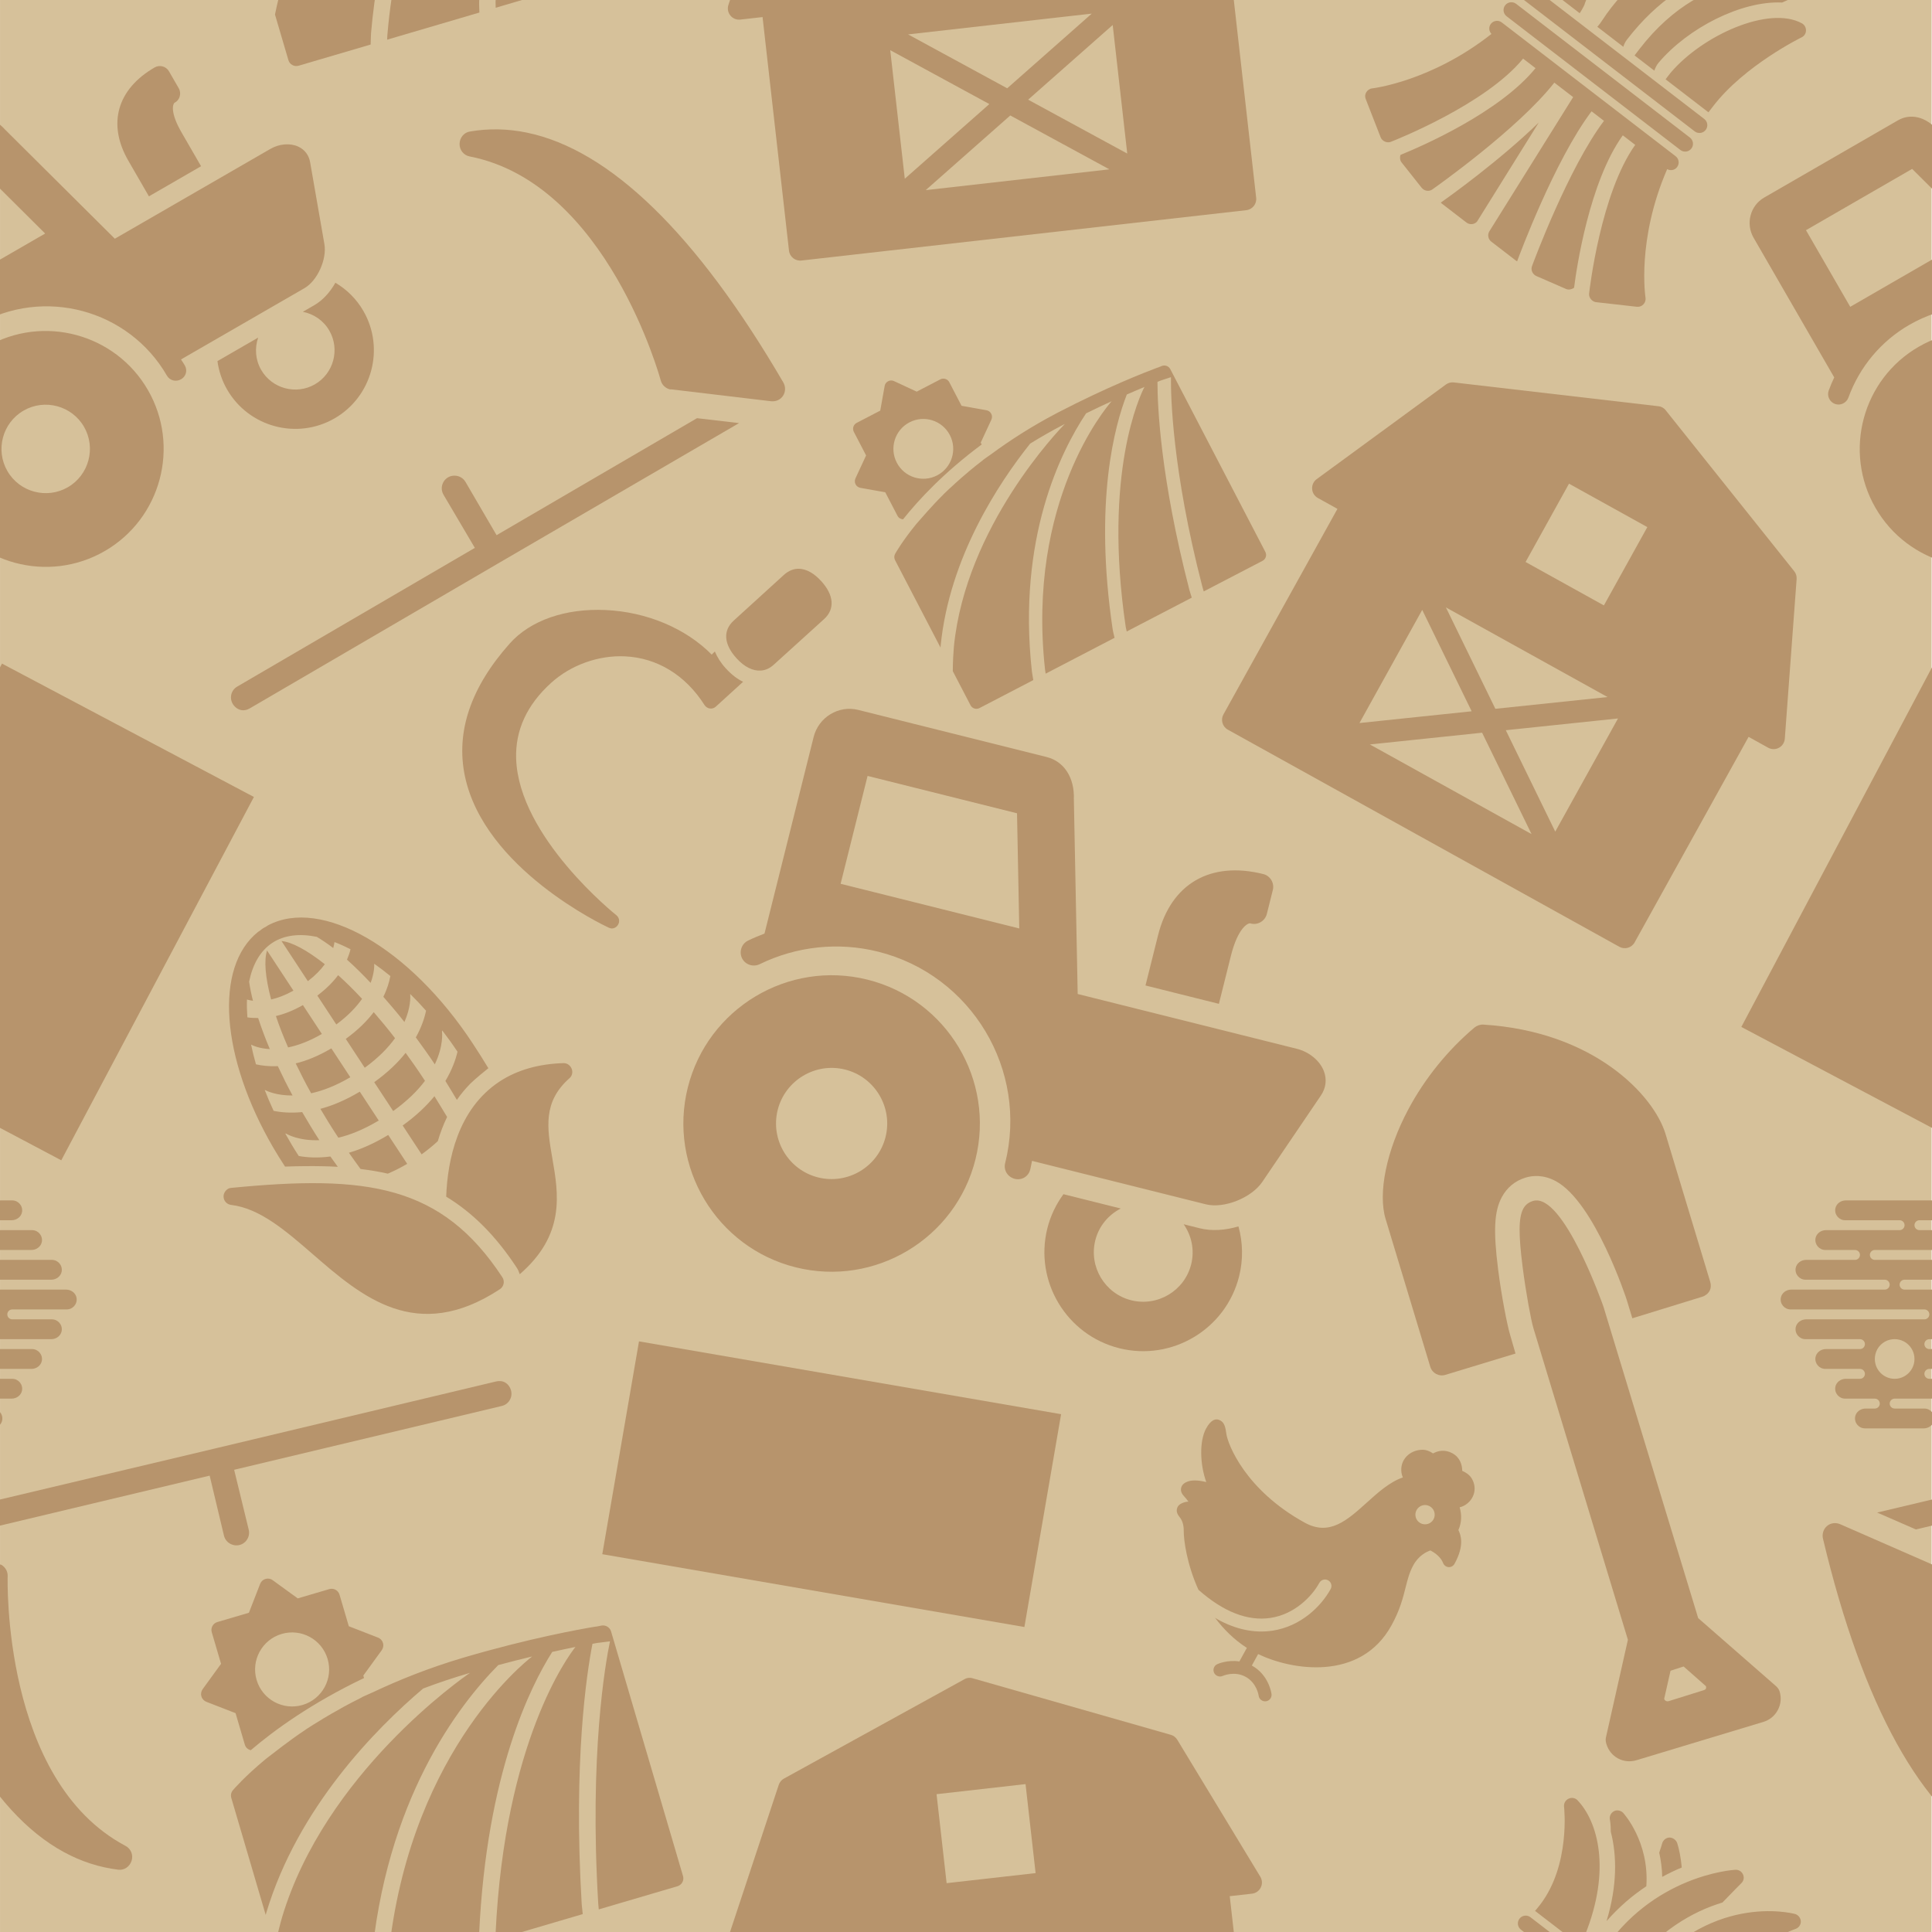 <?xml version="1.0" encoding="UTF-8" standalone="no"?>
<!DOCTYPE svg PUBLIC "-//W3C//DTD SVG 1.1//EN" "http://www.w3.org/Graphics/SVG/1.1/DTD/svg11.dtd">
<svg width="100%" height="100%" viewBox="0 0 2000 2000" version="1.1" xmlns="http://www.w3.org/2000/svg" xmlns:xlink="http://www.w3.org/1999/xlink" xml:space="preserve" xmlns:serif="http://www.serif.com/" style="fill-rule:evenodd;clip-rule:evenodd;stroke-linejoin:round;stroke-miterlimit:2;">
    <g transform="matrix(1,0,0,1,-4426.4,0)">
        <g id="_-" serif:id=" " transform="matrix(1,0,0,1,4426.4,0)">
            <rect x="0" y="0" width="2000" height="2000" style="fill:none;"/>
            <clipPath id="_clip1">
                <rect x="0" y="0" width="2000" height="2000"/>
            </clipPath>
            <g clip-path="url(#_clip1)">
                <g transform="matrix(0.954,0,0,0.923,91.603,154.982)">
                    <rect x="-96" y="-168" width="2096" height="2168" style="fill:rgb(214,193,154);"/>
                </g>
                <g transform="matrix(8.814,-5.089,5.089,8.814,-251.842,190.863)">
                    <path d="M5.969,5C4.332,5 3,6.355 3,8L3,24.406C2.605,24.68 2.215,24.969 1.844,25.281C1.398,25.656 1.344,26.336 1.719,26.781C2.094,27.227 2.773,27.277 3.219,26.906C5.758,24.77 8.965,23.594 12.281,23.594C20.066,23.594 26.406,29.934 26.406,37.719C26.406,38.301 26.887,38.75 27.469,38.75C28.051,38.75 28.5,38.301 28.5,37.719C28.5,37.48 28.48,37.238 28.469,37L42.969,37C44.484,37 46.43,35.605 46.969,34.125L49.875,26.188C50.125,25.5 50.035,24.805 49.625,24.219C49.109,23.484 48.105,23 47.063,23L28.781,23L24.656,7.781C24.293,6.066 23.141,5 21.688,5L5.969,5ZM41,9.938C36.586,9.938 33.938,12.504 33.938,16.813L33.938,21L40.063,21L40.063,17C40.063,14.656 40.746,14.09 40.938,14.063C41.227,14.082 41.504,13.98 41.719,13.781C41.934,13.582 42.063,13.293 42.063,13L42.063,11C42.063,10.418 41.582,9.938 41,9.938ZM8,10L20.469,10L22.906,19L8,19L8,10ZM12,26C5.383,26 0,31.383 0,38C0,44.617 5.383,50 12,50C18.617,50 24,44.617 24,38C24,31.383 18.617,26 12,26ZM12,33.5C14.48,33.5 16.5,35.52 16.5,38C16.5,40.48 14.48,42.5 12,42.5C9.52,42.5 7.5,40.48 7.5,38C7.5,35.52 9.52,33.5 12,33.5ZM45.969,38.094C45.023,38.656 43.961,39 42.969,39L41.625,39C42.465,39.734 43,40.801 43,42C43,44.203 41.203,46 39,46C36.797,46 35,44.203 35,42C35,40.801 35.535,39.734 36.375,39L31.594,39C31.211,39.938 31,40.949 31,42C31,46.41 34.59,50 39,50C43.41,50 47,46.41 47,42C47,40.609 46.637,39.277 45.969,38.094Z" style="fill:rgb(183,148,108);fill-rule:nonzero;"/>
                </g>
                <g transform="matrix(12.407,3.102,-3.102,12.407,829.881,654.346)">
                    <path d="M5.969,5C4.332,5 3,6.355 3,8L3,24.406C2.605,24.68 2.215,24.969 1.844,25.281C1.398,25.656 1.344,26.336 1.719,26.781C2.094,27.227 2.773,27.277 3.219,26.906C5.758,24.77 8.965,23.594 12.281,23.594C20.066,23.594 26.406,29.934 26.406,37.719C26.406,38.301 26.887,38.75 27.469,38.75C28.051,38.75 28.5,38.301 28.5,37.719C28.5,37.48 28.48,37.238 28.469,37L42.969,37C44.484,37 46.43,35.605 46.969,34.125L49.875,26.188C50.125,25.5 50.035,24.805 49.625,24.219C49.109,23.484 48.105,23 47.063,23L28.781,23L24.656,7.781C24.293,6.066 23.141,5 21.688,5L5.969,5ZM41,9.938C36.586,9.938 33.938,12.504 33.938,16.813L33.938,21L40.063,21L40.063,17C40.063,14.656 40.746,14.09 40.938,14.063C41.227,14.082 41.504,13.98 41.719,13.781C41.934,13.582 42.063,13.293 42.063,13L42.063,11C42.063,10.418 41.582,9.938 41,9.938ZM8,10L20.469,10L22.906,19L8,19L8,10ZM12,26C5.383,26 0,31.383 0,38C0,44.617 5.383,50 12,50C18.617,50 24,44.617 24,38C24,31.383 18.617,26 12,26ZM12,33.5C14.48,33.5 16.5,35.52 16.5,38C16.5,40.48 14.48,42.5 12,42.5C9.52,42.5 7.5,40.48 7.5,38C7.5,35.52 9.52,33.5 12,33.5ZM45.969,38.094C45.023,38.656 43.961,39 42.969,39L41.625,39C42.465,39.734 43,40.801 43,42C43,44.203 41.203,46 39,46C36.797,46 35,44.203 35,42C35,40.801 35.535,39.734 36.375,39L31.594,39C31.211,39.938 31,40.949 31,42C31,46.41 34.59,50 39,50C43.41,50 47,46.41 47,42C47,40.609 46.637,39.277 45.969,38.094Z" style="fill:rgb(183,148,108);fill-rule:nonzero;"/>
                </g>
                <g transform="matrix(8.814,-5.089,5.089,8.814,1748.15,190.863)">
                    <path d="M5.969,5C4.332,5 3,6.355 3,8L3,24.406C2.605,24.68 2.215,24.969 1.844,25.281C1.398,25.656 1.344,26.336 1.719,26.781C2.094,27.227 2.773,27.277 3.219,26.906C5.758,24.77 8.965,23.594 12.281,23.594C20.066,23.594 26.406,29.934 26.406,37.719C26.406,38.301 26.887,38.75 27.469,38.75C28.051,38.75 28.5,38.301 28.5,37.719C28.5,37.48 28.48,37.238 28.469,37L42.969,37C44.484,37 46.43,35.605 46.969,34.125L49.875,26.188C50.125,25.5 50.035,24.805 49.625,24.219C49.109,23.484 48.105,23 47.063,23L28.781,23L24.656,7.781C24.293,6.066 23.141,5 21.688,5L5.969,5ZM41,9.938C36.586,9.938 33.938,12.504 33.938,16.813L33.938,21L40.063,21L40.063,17C40.063,14.656 40.746,14.09 40.938,14.063C41.227,14.082 41.504,13.98 41.719,13.781C41.934,13.582 42.063,13.293 42.063,13L42.063,11C42.063,10.418 41.582,9.938 41,9.938ZM8,10L20.469,10L22.906,19L8,19L8,10ZM12,26C5.383,26 0,31.383 0,38C0,44.617 5.383,50 12,50C18.617,50 24,44.617 24,38C24,31.383 18.617,26 12,26ZM12,33.5C14.48,33.5 16.5,35.52 16.5,38C16.5,40.48 14.48,42.5 12,42.5C9.52,42.5 7.5,40.48 7.5,38C7.5,35.52 9.52,33.5 12,33.5ZM45.969,38.094C45.023,38.656 43.961,39 42.969,39L41.625,39C42.465,39.734 43,40.801 43,42C43,44.203 41.203,46 39,46C36.797,46 35,44.203 35,42C35,40.801 35.535,39.734 36.375,39L31.594,39C31.211,39.938 31,40.949 31,42C31,46.41 34.59,50 39,50C43.41,50 47,46.41 47,42C47,40.609 46.637,39.277 45.969,38.094Z" style="fill:rgb(183,148,108);fill-rule:nonzero;"/>
                </g>
                <g transform="matrix(8.17,-2.403,2.403,8.17,180.808,-338.068)">
                    <path d="M11.5,0.031C11.199,0.031 10.91,0.16 10.719,0.406L8.406,3.406L4.406,3.406C3.855,3.406 3.406,3.855 3.406,4.406L3.406,8.406L0.406,10.719C0.16,10.91 0,11.188 0,11.5L0,11.563C0,11.875 0.16,12.152 0.406,12.344L3.406,14.656L3.406,18.656C3.406,19.023 3.613,19.324 3.906,19.5C7.328,17.973 12.602,16.09 19.594,14.969L19.594,14.656L22.594,12.344C22.84,12.152 23,11.875 23,11.563L23,11.5C23,11.188 22.84,10.906 22.594,10.719L19.594,8.406L19.594,4.406C19.594,3.855 19.145,3.406 18.594,3.406L14.594,3.406L12.281,0.406C12.09,0.16 11.801,0.031 11.5,0.031ZM11.5,7C13.984,7 16,9.016 16,11.5C16,13.984 13.984,16 11.5,16C9.016,16 7,13.984 7,11.5C7,9.016 9.016,7 11.5,7ZM31.813,16C27.473,16.012 23.574,16.391 20.094,16.938C19.637,17.008 19.16,17.047 18.719,17.125C18.688,17.129 18.656,17.152 18.625,17.156C17.695,17.324 16.797,17.496 15.938,17.688C15.906,17.695 15.875,17.711 15.844,17.719C14.988,17.91 14.16,18.105 13.375,18.313C13.344,18.32 13.313,18.336 13.281,18.344C12.5,18.551 11.742,18.75 11.031,18.969C11.012,18.977 10.988,18.992 10.969,19C9.781,19.363 8.711,19.754 7.719,20.125C7.238,20.305 6.777,20.48 6.344,20.656C6.02,20.789 5.676,20.902 5.375,21.031C2.293,22.355 0.613,23.445 0.438,23.563C0.16,23.746 0,24.07 0,24.406L0,39.219C0.086,39.078 0.141,38.992 0.156,38.969C7.43,27.816 19.195,21.293 26.125,18.219C27.988,18.074 29.945,18 32,18L32.125,18C30.965,18.375 11.766,24.816 1.844,40.031C1.449,40.645 0.672,41.938 0,43.219L0,49C0,49.555 0.449,50 1,50L10.125,50C10.359,49.262 10.543,48.746 10.563,48.688C17.848,29.957 29.664,21.391 35.688,18.063C37.238,18.102 38.598,18.145 39.938,18.219C38.645,18.719 21.633,25.727 12.438,49.375C12.438,49.375 12.344,49.609 12.219,50L23.906,50C24.078,49.266 24.234,48.77 24.25,48.719C30.605,30.332 38.715,21.633 42.438,18.375C43.516,18.453 44.48,18.516 45.313,18.594C44.188,19.387 33.816,27.164 26.156,49.313C26.156,49.313 26.074,49.582 25.969,50L37,50C37.117,49.316 37.207,48.867 37.219,48.813C41.129,31.867 45.703,22.09 47.406,18.813C47.574,18.832 47.863,18.859 48,18.875C48,18.875 48.73,18.988 49.531,19.125C48.211,21.598 43.25,31.605 39.188,49.219C39.188,49.223 39.117,49.523 39.031,50L49,50C49.555,50 50,49.555 50,49L50,18C50,17.5 49.617,17.07 49.125,17C49.117,17 48.695,16.965 48.469,16.938C48.418,16.93 48.367,16.914 48.313,16.906C46.453,16.68 40.246,16 32,16L31.813,16Z" style="fill:rgb(183,148,108);fill-rule:nonzero;"/>
                </g>
                <g transform="matrix(8.17,-2.403,2.403,8.17,180.808,1661.89)">
                    <path d="M11.5,0.031C11.199,0.031 10.91,0.16 10.719,0.406L8.406,3.406L4.406,3.406C3.855,3.406 3.406,3.855 3.406,4.406L3.406,8.406L0.406,10.719C0.16,10.91 0,11.188 0,11.5L0,11.563C0,11.875 0.16,12.152 0.406,12.344L3.406,14.656L3.406,18.656C3.406,19.023 3.613,19.324 3.906,19.5C7.328,17.973 12.602,16.09 19.594,14.969L19.594,14.656L22.594,12.344C22.84,12.152 23,11.875 23,11.563L23,11.5C23,11.188 22.84,10.906 22.594,10.719L19.594,8.406L19.594,4.406C19.594,3.855 19.145,3.406 18.594,3.406L14.594,3.406L12.281,0.406C12.09,0.16 11.801,0.031 11.5,0.031ZM11.5,7C13.984,7 16,9.016 16,11.5C16,13.984 13.984,16 11.5,16C9.016,16 7,13.984 7,11.5C7,9.016 9.016,7 11.5,7ZM31.813,16C27.473,16.012 23.574,16.391 20.094,16.938C19.637,17.008 19.16,17.047 18.719,17.125C18.688,17.129 18.656,17.152 18.625,17.156C17.695,17.324 16.797,17.496 15.938,17.688C15.906,17.695 15.875,17.711 15.844,17.719C14.988,17.91 14.16,18.105 13.375,18.313C13.344,18.32 13.313,18.336 13.281,18.344C12.5,18.551 11.742,18.75 11.031,18.969C11.012,18.977 10.988,18.992 10.969,19C9.781,19.363 8.711,19.754 7.719,20.125C7.238,20.305 6.777,20.48 6.344,20.656C6.02,20.789 5.676,20.902 5.375,21.031C2.293,22.355 0.613,23.445 0.438,23.563C0.16,23.746 0,24.07 0,24.406L0,39.219C0.086,39.078 0.141,38.992 0.156,38.969C7.43,27.816 19.195,21.293 26.125,18.219C27.988,18.074 29.945,18 32,18L32.125,18C30.965,18.375 11.766,24.816 1.844,40.031C1.449,40.645 0.672,41.938 0,43.219L0,49C0,49.555 0.449,50 1,50L10.125,50C10.359,49.262 10.543,48.746 10.563,48.688C17.848,29.957 29.664,21.391 35.688,18.063C37.238,18.102 38.598,18.145 39.938,18.219C38.645,18.719 21.633,25.727 12.438,49.375C12.438,49.375 12.344,49.609 12.219,50L23.906,50C24.078,49.266 24.234,48.77 24.25,48.719C30.605,30.332 38.715,21.633 42.438,18.375C43.516,18.453 44.48,18.516 45.313,18.594C44.188,19.387 33.816,27.164 26.156,49.313C26.156,49.313 26.074,49.582 25.969,50L37,50C37.117,49.316 37.207,48.867 37.219,48.813C41.129,31.867 45.703,22.09 47.406,18.813C47.574,18.832 47.863,18.859 48,18.875C48,18.875 48.73,18.988 49.531,19.125C48.211,21.598 43.25,31.605 39.188,49.219C39.188,49.223 39.117,49.523 39.031,50L49,50C49.555,50 50,49.555 50,49L50,18C50,17.5 49.617,17.07 49.125,17C49.117,17 48.695,16.965 48.469,16.938C48.418,16.93 48.367,16.914 48.313,16.906C46.453,16.68 40.246,16 32,16L31.813,16Z" style="fill:rgb(183,148,108);fill-rule:nonzero;"/>
                </g>
                <g transform="matrix(6.104,-3.175,3.175,6.104,849.105,430.968)">
                    <path d="M11.5,0.031C11.199,0.031 10.91,0.16 10.719,0.406L8.406,3.406L4.406,3.406C3.855,3.406 3.406,3.855 3.406,4.406L3.406,8.406L0.406,10.719C0.16,10.91 0,11.188 0,11.5L0,11.563C0,11.875 0.16,12.152 0.406,12.344L3.406,14.656L3.406,18.656C3.406,19.023 3.613,19.324 3.906,19.5C7.328,17.973 12.602,16.09 19.594,14.969L19.594,14.656L22.594,12.344C22.84,12.152 23,11.875 23,11.563L23,11.5C23,11.188 22.84,10.906 22.594,10.719L19.594,8.406L19.594,4.406C19.594,3.855 19.145,3.406 18.594,3.406L14.594,3.406L12.281,0.406C12.09,0.16 11.801,0.031 11.5,0.031ZM11.5,7C13.984,7 16,9.016 16,11.5C16,13.984 13.984,16 11.5,16C9.016,16 7,13.984 7,11.5C7,9.016 9.016,7 11.5,7ZM31.813,16C27.473,16.012 23.574,16.391 20.094,16.938C19.637,17.008 19.16,17.047 18.719,17.125C18.688,17.129 18.656,17.152 18.625,17.156C17.695,17.324 16.797,17.496 15.938,17.688C15.906,17.695 15.875,17.711 15.844,17.719C14.988,17.91 14.16,18.105 13.375,18.313C13.344,18.32 13.313,18.336 13.281,18.344C12.5,18.551 11.742,18.75 11.031,18.969C11.012,18.977 10.988,18.992 10.969,19C9.781,19.363 8.711,19.754 7.719,20.125C7.238,20.305 6.777,20.48 6.344,20.656C6.02,20.789 5.676,20.902 5.375,21.031C2.293,22.355 0.613,23.445 0.438,23.563C0.16,23.746 0,24.07 0,24.406L0,39.219C0.086,39.078 0.141,38.992 0.156,38.969C7.43,27.816 19.195,21.293 26.125,18.219C27.988,18.074 29.945,18 32,18L32.125,18C30.965,18.375 11.766,24.816 1.844,40.031C1.449,40.645 0.672,41.938 0,43.219L0,49C0,49.555 0.449,50 1,50L10.125,50C10.359,49.262 10.543,48.746 10.563,48.688C17.848,29.957 29.664,21.391 35.688,18.063C37.238,18.102 38.598,18.145 39.938,18.219C38.645,18.719 21.633,25.727 12.438,49.375C12.438,49.375 12.344,49.609 12.219,50L23.906,50C24.078,49.266 24.234,48.77 24.25,48.719C30.605,30.332 38.715,21.633 42.438,18.375C43.516,18.453 44.48,18.516 45.313,18.594C44.188,19.387 33.816,27.164 26.156,49.313C26.156,49.313 26.074,49.582 25.969,50L37,50C37.117,49.316 37.207,48.867 37.219,48.813C41.129,31.867 45.703,22.09 47.406,18.813C47.574,18.832 47.863,18.859 48,18.875C48,18.875 48.73,18.988 49.531,19.125C48.211,21.598 43.25,31.605 39.188,49.219C39.188,49.223 39.117,49.523 39.031,50L49,50C49.555,50 50,49.555 50,49L50,18C50,17.5 49.617,17.07 49.125,17C49.117,17 48.695,16.965 48.469,16.938C48.418,16.93 48.367,16.914 48.313,16.906C46.453,16.68 40.246,16 32,16L31.813,16Z" style="fill:rgb(183,148,108);fill-rule:nonzero;"/>
                </g>
                <g transform="matrix(6.425,4.944,-4.944,6.425,1617.49,-204.599)">
                    <path d="M28.594,0C28.395,0.023 28.188,0.113 28.031,0.25C27.707,0.531 20.07,7.297 21,19.063C21.043,19.582 21,20 21,20L25.188,20C25.074,19.688 25,19.352 25,19C25,12.445 26.965,7.789 29.281,4.563C29.5,2.559 29.68,1.164 29.688,1.125C29.746,0.711 29.555,0.324 29.188,0.125C29.004,0.027 28.793,-0.023 28.594,0ZM37.844,0C37.738,0.008 37.633,0.02 37.531,0.063C37.102,0.242 27,4.598 27,19L27,20L30.188,20C30.059,19.637 29.98,19.234 30,18.844C30.273,13.082 33.523,6.145 37.813,3.156C38.34,2.152 38.707,1.582 38.719,1.563C38.969,1.199 38.965,0.719 38.688,0.375C38.48,0.117 38.16,-0.02 37.844,0ZM19.438,1.906C19.227,1.918 19.016,1.98 18.844,2.125C18.504,2.41 18.414,2.906 18.594,3.313C18.602,3.324 18.766,3.742 19,4.438C19.738,5.055 20.5,5.797 21.188,6.656C21.586,5.77 22.004,4.93 22.438,4.188C21.578,3.254 20.66,2.461 20.063,2.063C19.879,1.941 19.648,1.895 19.438,1.906ZM11.938,3.219C11.613,3.273 11.324,3.469 11.188,3.781C11.004,4.195 11.113,4.684 11.469,4.969C11.484,4.98 11.898,5.344 12.469,6.094C14.934,8.008 17.336,11.051 19,15.469C19.156,13.008 19.645,10.793 20.313,8.844C17.156,4.086 12.32,3.23 12.25,3.219C12.137,3.199 12.047,3.199 11.938,3.219ZM41.438,3.719C36.707,4.445 32.297,12.684 32,18.938C31.988,19.211 32,20 32,20L38.906,20L38.906,19C38.906,12.426 42.465,5.227 42.5,5.156C42.668,4.82 42.629,4.426 42.406,4.125C42.188,3.824 41.801,3.66 41.438,3.719ZM6.344,5.5C6.039,5.551 5.773,5.742 5.625,6.031C5.43,6.414 5.48,6.879 5.781,7.188C5.832,7.242 11,12.582 11,19C11,19.551 10.969,20 10.969,20L18.156,20C18.156,20 18.152,19.641 18.031,19C18,18.84 17.973,18.699 17.906,18.563C15.473,9.848 10.34,6.066 6.656,5.5C6.551,5.484 6.445,5.484 6.344,5.5ZM11,21C10.449,21 10,21.449 10,22C10,22.551 10.449,23 11,23L39,23C39.555,23 40,22.551 40,22C40,21.449 39.555,21 39,21L11,21ZM11,24C10.449,24 10,24.449 10,25C10,25.551 10.449,26 11,26L39,26C39.555,26 40,25.551 40,25C40,24.449 39.555,24 39,24L11,24ZM11,27C10.449,27 10,27.445 10,28C10,28.496 10.371,28.891 10.844,28.969C8.449,38.477 3.055,43.73 3,43.781C2.773,43.996 2.684,44.313 2.719,44.625C2.754,44.934 2.918,45.184 3.188,45.344L7.688,48.063C7.848,48.16 8.012,48.188 8.188,48.188C8.527,48.188 8.875,48.027 9.063,47.719C9.34,47.262 15.746,36.574 15.969,29L17.969,29C17.777,36.305 12.5,45.832 11.063,48.281C11.086,48.363 11.109,48.426 11.156,48.5C11.293,48.73 11.492,48.906 11.75,48.969L15.75,49.969C15.832,49.988 15.922,50 16,50C16.43,50 16.836,49.738 16.969,49.313C17.133,48.785 20.93,36.531 21,29L24.031,29L26,49.094C26.051,49.605 26.484,50 27,50L31.031,50C31.082,50 31.105,49.977 31.156,49.969C31.148,49.941 31.133,49.934 31.125,49.906C30.957,49.367 27.074,36.879 27,29L29,29C29.07,36.531 32.863,48.781 33.031,49.313C33.164,49.738 33.574,50 34,50C34.082,50 34.168,49.988 34.25,49.969L38.25,48.969C38.508,48.906 38.707,48.73 38.844,48.5C38.902,48.406 38.945,48.324 38.969,48.219C37.672,46.004 32.273,36.32 32.031,29L34.031,29C34.305,36.57 40.66,47.168 40.938,47.625C41.125,47.934 41.473,48.094 41.813,48.094C41.988,48.094 42.148,48.066 42.313,47.969L46.813,45.25C47.082,45.09 47.25,44.813 47.281,44.5C47.313,44.188 47.199,43.871 46.969,43.656C46.914,43.605 41.555,38.5 39.156,28.969C39.629,28.891 40,28.496 40,28C40,27.445 39.555,27 39,27L11,27ZM22.531,34.25C21.527,41.191 19.211,48.832 18.875,49.906C18.867,49.93 18.852,49.945 18.844,49.969C18.898,49.98 18.941,50 19,50L23,50C23.516,50 23.949,49.605 24,49.094L22.531,34.25Z" style="fill:rgb(183,148,108);fill-rule:nonzero;"/>
                </g>
                <g transform="matrix(6.425,4.944,-4.944,6.425,1617.49,1795.41)">
                    <path d="M28.594,0C28.395,0.023 28.188,0.113 28.031,0.25C27.707,0.531 20.07,7.297 21,19.063C21.043,19.582 21,20 21,20L25.188,20C25.074,19.688 25,19.352 25,19C25,12.445 26.965,7.789 29.281,4.563C29.5,2.559 29.68,1.164 29.688,1.125C29.746,0.711 29.555,0.324 29.188,0.125C29.004,0.027 28.793,-0.023 28.594,0ZM37.844,0C37.738,0.008 37.633,0.02 37.531,0.063C37.102,0.242 27,4.598 27,19L27,20L30.188,20C30.059,19.637 29.98,19.234 30,18.844C30.273,13.082 33.523,6.145 37.813,3.156C38.34,2.152 38.707,1.582 38.719,1.563C38.969,1.199 38.965,0.719 38.688,0.375C38.48,0.117 38.16,-0.02 37.844,0ZM19.438,1.906C19.227,1.918 19.016,1.98 18.844,2.125C18.504,2.41 18.414,2.906 18.594,3.313C18.602,3.324 18.766,3.742 19,4.438C19.738,5.055 20.5,5.797 21.188,6.656C21.586,5.77 22.004,4.93 22.438,4.188C21.578,3.254 20.66,2.461 20.063,2.063C19.879,1.941 19.648,1.895 19.438,1.906ZM11.938,3.219C11.613,3.273 11.324,3.469 11.188,3.781C11.004,4.195 11.113,4.684 11.469,4.969C11.484,4.98 11.898,5.344 12.469,6.094C14.934,8.008 17.336,11.051 19,15.469C19.156,13.008 19.645,10.793 20.313,8.844C17.156,4.086 12.32,3.23 12.25,3.219C12.137,3.199 12.047,3.199 11.938,3.219ZM41.438,3.719C36.707,4.445 32.297,12.684 32,18.938C31.988,19.211 32,20 32,20L38.906,20L38.906,19C38.906,12.426 42.465,5.227 42.5,5.156C42.668,4.82 42.629,4.426 42.406,4.125C42.188,3.824 41.801,3.66 41.438,3.719ZM6.344,5.5C6.039,5.551 5.773,5.742 5.625,6.031C5.43,6.414 5.48,6.879 5.781,7.188C5.832,7.242 11,12.582 11,19C11,19.551 10.969,20 10.969,20L18.156,20C18.156,20 18.152,19.641 18.031,19C18,18.84 17.973,18.699 17.906,18.563C15.473,9.848 10.34,6.066 6.656,5.5C6.551,5.484 6.445,5.484 6.344,5.5ZM11,21C10.449,21 10,21.449 10,22C10,22.551 10.449,23 11,23L39,23C39.555,23 40,22.551 40,22C40,21.449 39.555,21 39,21L11,21ZM11,24C10.449,24 10,24.449 10,25C10,25.551 10.449,26 11,26L39,26C39.555,26 40,25.551 40,25C40,24.449 39.555,24 39,24L11,24ZM11,27C10.449,27 10,27.445 10,28C10,28.496 10.371,28.891 10.844,28.969C8.449,38.477 3.055,43.73 3,43.781C2.773,43.996 2.684,44.313 2.719,44.625C2.754,44.934 2.918,45.184 3.188,45.344L7.688,48.063C7.848,48.16 8.012,48.188 8.188,48.188C8.527,48.188 8.875,48.027 9.063,47.719C9.34,47.262 15.746,36.574 15.969,29L17.969,29C17.777,36.305 12.5,45.832 11.063,48.281C11.086,48.363 11.109,48.426 11.156,48.5C11.293,48.73 11.492,48.906 11.75,48.969L15.75,49.969C15.832,49.988 15.922,50 16,50C16.43,50 16.836,49.738 16.969,49.313C17.133,48.785 20.93,36.531 21,29L24.031,29L26,49.094C26.051,49.605 26.484,50 27,50L31.031,50C31.082,50 31.105,49.977 31.156,49.969C31.148,49.941 31.133,49.934 31.125,49.906C30.957,49.367 27.074,36.879 27,29L29,29C29.07,36.531 32.863,48.781 33.031,49.313C33.164,49.738 33.574,50 34,50C34.082,50 34.168,49.988 34.25,49.969L38.25,48.969C38.508,48.906 38.707,48.73 38.844,48.5C38.902,48.406 38.945,48.324 38.969,48.219C37.672,46.004 32.273,36.32 32.031,29L34.031,29C34.305,36.57 40.66,47.168 40.938,47.625C41.125,47.934 41.473,48.094 41.813,48.094C41.988,48.094 42.148,48.066 42.313,47.969L46.813,45.25C47.082,45.09 47.25,44.813 47.281,44.5C47.313,44.188 47.199,43.871 46.969,43.656C46.914,43.605 41.555,38.5 39.156,28.969C39.629,28.891 40,28.496 40,28C40,27.445 39.555,27 39,27L11,27ZM22.531,34.25C21.527,41.191 19.211,48.832 18.875,49.906C18.867,49.93 18.852,49.945 18.844,49.969C18.898,49.98 18.941,50 19,50L23,50C23.516,50 23.949,49.605 24,49.094L22.531,34.25Z" style="fill:rgb(183,148,108);fill-rule:nonzero;"/>
                </g>
                <g transform="matrix(12.669,3.33,-3.33,12.669,317.75,77.039)">
                    <path d="M17.969,0.031C16.426,0.113 14.957,0.473 13.594,1.094C13.156,1.293 12.945,1.781 13.063,2.25C13.18,2.719 13.609,3.035 14.094,3C25.125,2.301 33.109,16.145 33.188,16.281C33.367,16.598 33.707,16.781 34.063,16.781C34.109,16.781 34.141,16.758 34.188,16.75L42.031,15.656C42.406,15.602 42.723,15.359 42.844,15C42.965,14.641 42.863,14.238 42.594,13.969C32.973,4.348 24.656,-0.332 17.969,0.031ZM40.031,17.969L36.719,18.438L23.75,31.406L20.313,27.969C20.078,27.73 19.738,27.621 19.406,27.688C19.031,27.754 18.73,28.027 18.625,28.391C18.52,28.758 18.629,29.148 18.906,29.406L22.344,32.813L6.969,48.188C6.578,48.578 6.578,49.203 6.969,49.594C7.164,49.789 7.43,49.906 7.688,49.906C7.945,49.906 8.18,49.789 8.375,49.594L24.406,33.563C24.453,33.523 24.492,33.484 24.531,33.438L40.031,17.969Z" style="fill:rgb(183,148,108);fill-rule:nonzero;"/>
                </g>
                <g transform="matrix(-11.159,-6.862,6.862,-11.159,266.56,2041)">
                    <path d="M17.969,0.031C16.426,0.113 14.957,0.473 13.594,1.094C13.156,1.293 12.945,1.781 13.063,2.25C13.18,2.719 13.609,3.035 14.094,3C25.125,2.301 33.109,16.145 33.188,16.281C33.367,16.598 33.707,16.781 34.063,16.781C34.109,16.781 34.141,16.758 34.188,16.75L42.031,15.656C42.406,15.602 42.723,15.359 42.844,15C42.965,14.641 42.863,14.238 42.594,13.969C32.973,4.348 24.656,-0.332 17.969,0.031ZM40.031,17.969L36.719,18.438L23.75,31.406L20.313,27.969C20.078,27.73 19.738,27.621 19.406,27.688C19.031,27.754 18.73,28.027 18.625,28.391C18.52,28.758 18.629,29.148 18.906,29.406L22.344,32.813L6.969,48.188C6.578,48.578 6.578,49.203 6.969,49.594C7.164,49.789 7.43,49.906 7.688,49.906C7.945,49.906 8.18,49.789 8.375,49.594L24.406,33.563C24.453,33.523 24.492,33.484 24.531,33.438L40.031,17.969Z" style="fill:rgb(183,148,108);fill-rule:nonzero;"/>
                </g>
                <g transform="matrix(-11.159,-6.862,6.862,-11.159,2266.59,2041)">
                    <path d="M17.969,0.031C16.426,0.113 14.957,0.473 13.594,1.094C13.156,1.293 12.945,1.781 13.063,2.25C13.18,2.719 13.609,3.035 14.094,3C25.125,2.301 33.109,16.145 33.188,16.281C33.367,16.598 33.707,16.781 34.063,16.781C34.109,16.781 34.141,16.758 34.188,16.75L42.031,15.656C42.406,15.602 42.723,15.359 42.844,15C42.965,14.641 42.863,14.238 42.594,13.969C32.973,4.348 24.656,-0.332 17.969,0.031ZM40.031,17.969L36.719,18.438L23.75,31.406L20.313,27.969C20.078,27.73 19.738,27.621 19.406,27.688C19.031,27.754 18.73,28.027 18.625,28.391C18.52,28.758 18.629,29.148 18.906,29.406L22.344,32.813L6.969,48.188C6.578,48.578 6.578,49.203 6.969,49.594C7.164,49.789 7.43,49.906 7.688,49.906C7.945,49.906 8.18,49.789 8.375,49.594L24.406,33.563C24.453,33.523 24.492,33.484 24.531,33.438L40.031,17.969Z" style="fill:rgb(183,148,108);fill-rule:nonzero;"/>
                </g>
                <g transform="matrix(0.884,0.468,-0.676,1.275,-3807.25,-2725.85)">
                    <rect x="4963" y="855" width="295" height="295" style="fill:rgb(183,148,108);"/>
                </g>
                <g transform="matrix(0.884,0.468,-0.676,1.275,-1807.27,-2725.85)">
                    <rect x="4963" y="855" width="295" height="295" style="fill:rgb(183,148,108);"/>
                </g>
                <g transform="matrix(1.426,0.246,-0.124,0.719,-6254.02,-730.334)">
                    <rect x="4958.33" y="1250.58" width="306.423" height="306.423" style="fill:rgb(183,148,108);"/>
                </g>
                <g transform="matrix(11.515,-1.303,1.303,11.515,712.067,-253.476)">
                    <path d="M25,1.998C24.87,1.998 24.739,2.025 24.619,2.08L7.619,9.08C7.389,9.17 7.2,9.35 7.09,9.58L1.09,22.58C0.95,22.89 0.97,23.249 1.16,23.539C1.34,23.829 1.66,24 2,24L4,24L4,45C4,45.55 4.45,46 5,46L45,46C45.55,46 46,45.55 46,45L46,24L48,24C48.34,24 48.66,23.829 48.84,23.539C49.03,23.249 49.05,22.89 48.91,22.58L42.91,9.58C42.8,9.35 42.611,9.17 42.381,9.08L25.381,2.08C25.261,2.025 25.13,1.998 25,1.998ZM21,12L29,12L29,20L21,20L21,12ZM16.744,27L33.256,27L25,32.779L16.744,27ZM15,28.221L23.256,34L15,39.779L15,28.221ZM35,28.221L35,39.779L26.744,34L35,28.221ZM25,35.221L33.256,41L16.744,41L25,35.221Z" style="fill:rgb(183,148,108);fill-rule:nonzero;"/>
                </g>
                <g transform="matrix(11.515,-1.303,1.303,11.515,712.067,1746.51)">
                    <path d="M25,1.998C24.87,1.998 24.739,2.025 24.619,2.08L7.619,9.08C7.389,9.17 7.2,9.35 7.09,9.58L1.09,22.58C0.95,22.89 0.97,23.249 1.16,23.539C1.34,23.829 1.66,24 2,24L4,24L4,45C4,45.55 4.45,46 5,46L45,46C45.55,46 46,45.55 46,45L46,24L48,24C48.34,24 48.66,23.829 48.84,23.539C49.03,23.249 49.05,22.89 48.91,22.58L42.91,9.58C42.8,9.35 42.611,9.17 42.381,9.08L25.381,2.08C25.261,2.025 25.13,1.998 25,1.998ZM21,12L29,12L29,20L21,20L21,12ZM16.744,27L33.256,27L25,32.779L16.744,27ZM15,28.221L23.256,34L15,39.779L15,28.221ZM35,28.221L35,39.779L26.744,34L35,28.221ZM25,35.221L33.256,41L16.744,41L25,35.221Z" style="fill:rgb(183,148,108);fill-rule:nonzero;"/>
                </g>
                <g transform="matrix(10.134,5.62,-5.62,10.134,1478.86,261.065)">
                    <path d="M25,1.998C24.87,1.998 24.739,2.025 24.619,2.08L7.619,9.08C7.389,9.17 7.2,9.35 7.09,9.58L1.09,22.58C0.95,22.89 0.97,23.249 1.16,23.539C1.34,23.829 1.66,24 2,24L4,24L4,45C4,45.55 4.45,46 5,46L45,46C45.55,46 46,45.55 46,45L46,24L48,24C48.34,24 48.66,23.829 48.84,23.539C49.03,23.249 49.05,22.89 48.91,22.58L42.91,9.58C42.8,9.35 42.611,9.17 42.381,9.08L25.381,2.08C25.261,2.025 25.13,1.998 25,1.998ZM21,12L29,12L29,20L21,20L21,12ZM16.744,27L33.256,27L25,32.779L16.744,27ZM15,28.221L23.256,34L15,39.779L15,28.221ZM35,28.221L35,39.779L26.744,34L35,28.221ZM25,35.221L33.256,41L16.744,41L25,35.221Z" style="fill:rgb(183,148,108);fill-rule:nonzero;"/>
                </g>
                <g transform="matrix(7.47,-4.907,4.907,7.47,85.374,1083.76)">
                    <path d="M25,0C24.855,0 24.707,0.023 24.563,0.031C24.48,0.035 24.395,0.023 24.313,0.031C17.805,0.633 12.699,9.863 12.063,21.938C12.02,22.77 12,23.609 12,24.469C12.688,24.879 13.355,25.305 14,25.719C15.082,26.418 16.133,27.129 17.094,27.844C17.074,27.355 17.047,26.859 17.031,26.375C15.707,25.734 14.711,24.992 14,24.313C14.004,23.281 14.051,22.277 14.125,21.281C14.148,21.32 14.199,21.332 14.219,21.375C14.266,21.477 14.961,22.863 17,24.094C17.008,22.816 17.059,21.543 17.125,20.281C15.949,19.664 15.07,18.977 14.438,18.344C14.566,17.461 14.727,16.59 14.906,15.75C15.109,16.102 15.75,17.094 17.25,18.063C17.355,16.77 17.516,15.512 17.688,14.281C16.82,13.773 16.16,13.211 15.688,12.719C15.926,11.953 16.191,11.203 16.469,10.5C16.609,10.746 17.039,11.422 18,12.125C18.234,10.809 18.531,9.539 18.844,8.375C18.457,8.117 18.113,7.879 17.844,7.625C18.191,7.004 18.555,6.406 18.938,5.875C19.074,6.027 19.223,6.195 19.438,6.375C19.699,5.617 19.98,4.926 20.281,4.281C21.723,2.832 23.32,2 25,2C26.664,2 28.258,2.828 29.688,4.25C29.996,4.906 30.297,5.602 30.563,6.375C30.777,6.195 30.926,6.027 31.063,5.875C31.441,6.398 31.813,6.98 32.156,7.594C31.887,7.848 31.543,8.117 31.156,8.375C31.469,9.539 31.734,10.813 31.969,12.125C32.93,11.422 33.387,10.75 33.531,10.5C33.809,11.203 34.074,11.953 34.313,12.719C33.84,13.211 33.18,13.773 32.313,14.281C32.484,15.512 32.645,16.77 32.75,18.063C34.273,17.078 34.902,16.059 35.094,15.719C35.277,16.566 35.434,17.449 35.563,18.344C34.93,18.977 34.051,19.664 32.875,20.281C32.941,21.547 32.996,22.816 33,24.094C35.039,22.863 35.73,21.48 35.781,21.375C35.801,21.336 35.852,21.316 35.875,21.281C35.949,22.277 35.996,23.281 36,24.313C35.289,24.992 34.293,25.734 32.969,26.375C32.949,27.242 32.91,28.098 32.875,28.938C33.617,28.633 34.402,28.398 35.219,28.219C36.059,28.047 37.855,27.879 37.938,27.875C37.984,26.789 38,25.668 38,24.5C38,11.191 32.648,0.676 25.688,0.031C25.605,0.023 25.52,0.035 25.438,0.031C25.293,0.023 25.145,0 25,0ZM24,2.406C23.078,3.141 22.121,4.875 21.281,7.406C22.004,7.68 22.895,7.887 24,7.969L24,2.406ZM26,2.406L26,7.969C27.105,7.887 27.996,7.68 28.719,7.406C27.879,4.875 26.922,3.141 26,2.406ZM20.688,9.313C20.383,10.465 20.113,11.727 19.875,13.125C20.93,13.547 22.289,13.875 24,13.969L24,9.969C22.691,9.887 21.59,9.641 20.688,9.313ZM29.313,9.313C28.41,9.641 27.309,9.883 26,9.969L26,13.969C27.711,13.875 29.07,13.547 30.125,13.125C29.891,11.727 29.613,10.465 29.313,9.313ZM19.594,15.156C19.434,16.375 19.285,17.664 19.188,19.031C20.438,19.512 22.031,19.875 24,19.969L24,15.969C22.234,15.883 20.789,15.582 19.594,15.156ZM30.406,15.156C29.211,15.582 27.77,15.879 26,15.969L26,19.969C27.969,19.875 29.563,19.512 30.813,19.031C30.715,17.664 30.566,16.375 30.406,15.156ZM19.094,21.125C19.047,22.219 19,23.328 19,24.5C19,24.676 18.996,24.879 19,25.063C20.313,25.543 21.965,25.879 24,25.969L24,21.969C22.063,21.883 20.441,21.578 19.094,21.125ZM30.906,21.125C29.559,21.578 27.941,21.883 26,21.969L26,25.969C28.035,25.879 29.688,25.543 31,25.063C31.004,24.883 31,24.68 31,24.5C31,23.328 30.953,22.219 30.906,21.125ZM5.125,23C4.766,22.961 4.371,23.121 4.156,23.438C3.871,23.863 3.953,24.422 4.344,24.75C6.906,26.906 7.988,30.723 9.125,34.75C11.145,41.895 13.434,50 25,50C25.551,50 26,49.555 26,49C26,36.164 19.383,30.438 5.469,23.125C5.355,23.066 5.246,23.012 5.125,23ZM30.938,27.156C29.566,27.582 27.934,27.891 26,27.969L26,31.969C26.871,31.93 27.676,31.844 28.406,31.719C29.164,31.082 29.969,30.488 30.844,29.969C30.883,29.074 30.91,28.109 30.938,27.156ZM19.063,27.188C19.09,27.965 19.113,28.742 19.156,29.5C20,30.219 20.777,30.93 21.5,31.688C22.258,31.82 23.094,31.93 24,31.969L24,27.969C22.07,27.891 20.434,27.613 19.063,27.188ZM38.188,29.875C32.367,29.875 28.125,34.199 25.688,37.625C27.215,40.828 28,44.523 28,49C28,49.281 27.949,49.551 27.875,49.813C34.816,48.883 36.719,44.547 38.406,40.656C39.82,37.395 41.063,34.586 45.156,34C45.574,33.941 45.883,33.633 45.969,33.219C46.055,32.805 45.891,32.379 45.531,32.156C43.074,30.645 40.598,29.875 38.188,29.875Z" style="fill:rgb(183,148,108);fill-rule:nonzero;"/>
                </g>
                <g transform="matrix(-7.659,-0.357,0.357,-7.659,852.238,973.736)">
                    <path d="M28.656,0.313C28.293,0.305 27.965,0.512 27.781,0.844C27.535,1.289 27.652,1.828 28.063,2.125C28.199,2.223 41.715,12.035 42.563,22.594C42.871,26.43 41.453,29.945 38.313,33.063C35.77,35.586 32.117,37.094 28.531,37.094C24.184,37.094 20.262,34.957 17.5,31.031C17.328,30.789 17.043,30.617 16.75,30.594C16.453,30.566 16.18,30.668 15.969,30.875L12.438,34.406C13.188,34.719 14.012,35.258 14.875,36.125C15.574,36.82 16.082,37.57 16.438,38.313L16.844,37.875C20.496,41.246 25.855,43.219 31.406,43.219C36.855,43.219 41.512,41.359 44.156,38.094C49.137,31.949 50.883,25.852 49.375,19.969C46.195,7.559 29.73,0.691 29.031,0.406C28.914,0.359 28.777,0.316 28.656,0.313ZM10.125,36.031C9.496,36.102 8.934,36.379 8.406,36.906L1.906,43.375C0.496,44.785 0.723,46.66 2.531,48.469C3.555,49.492 4.582,50 5.563,50C6.313,50 7.016,49.672 7.625,49.063L14.094,42.594C15.504,41.184 15.277,39.34 13.469,37.531C12.34,36.398 11.172,35.91 10.125,36.031Z" style="fill:rgb(183,148,108);fill-rule:nonzero;"/>
                </g>
                <g transform="matrix(-5.941,11.134,-11.134,-5.941,2080.11,1322.64)">
                    <path d="M40.219,0.063C39.684,0.063 39.191,0.277 38.813,0.656C38.68,0.789 38.605,0.973 38.563,1.156L36.656,9.375L17.781,28.25C17.711,28.32 11.016,35.609 12.844,37.438C13.098,37.691 13.398,37.844 13.781,37.844C14.641,37.844 15.891,37.148 18,35.656C19.77,34.402 21.574,32.957 22.031,32.5L40.938,13.625L48.875,11.438C49.043,11.391 49.191,11.277 49.313,11.156C49.691,10.777 49.906,10.285 49.906,9.75C49.906,9.215 49.691,8.723 49.313,8.344L41.656,0.656C41.281,0.277 40.785,0.063 40.25,0.063L40.219,0.063ZM41.469,6.094C41.539,6.094 41.602,6.133 41.656,6.188L43.813,8.313C43.922,8.422 43.922,8.609 43.813,8.719L41.531,9.344L40.719,8.563L41.281,6.188C41.336,6.133 41.398,6.094 41.469,6.094ZM12.531,21.188C12.277,21.188 12.039,21.305 11.844,21.5L2.875,30.438C0.531,32.781 -1.781,39.57 2,47.844C2.105,48.078 2.324,48.277 2.563,48.375C5.242,49.441 8.172,50 11.031,50C14.824,50 18.27,48.98 19.844,47.406L28.813,38.469C29.203,38.078 29.203,37.453 28.813,37.063L24.563,32.813L23.438,33.906C22.852,34.492 20.945,36.047 19.156,37.313C16.547,39.16 15.105,39.844 13.781,39.844C12.883,39.844 12.074,39.512 11.438,38.875C11.023,38.461 10.527,37.711 10.531,36.563C10.539,32.93 16.32,26.898 16.375,26.844L17.5,25.719L13.25,21.5C13.055,21.305 12.785,21.188 12.531,21.188Z" style="fill:rgb(183,148,108);fill-rule:nonzero;"/>
                </g>
                <g transform="matrix(5.839,3.212,-3.212,5.839,1288.62,1377.89)">
                    <path d="M37.406,1.094C36.078,1.094 35.242,1.832 34.781,2.563C34.223,2.5 33.578,2.574 33.094,2.844C31.547,3.695 30.887,5.453 31.563,6.938C31.773,7.398 32.082,7.793 32.469,8.094C31.012,9.707 30.215,12.004 29.469,14.156C28.086,18.148 26.883,21.594 22.5,21.594C11.965,21.594 6.168,16.688 5.188,15.375C4.605,14.59 4.105,14 3.375,14C2.48,14 2.031,14.715 2.031,16.156C2.031,18.41 3.91,21.555 6.063,23.438C5.09,23.699 4.168,24.082 3.625,24.625C3.156,25.094 2.949,25.582 3.063,26.063C3.227,26.75 3.867,26.957 4.188,27.063C4.414,27.137 4.738,27.27 5.094,27.438C4.805,27.613 4.574,27.832 4.344,28.125C4.055,28.496 3.965,28.871 4.063,29.25C4.219,29.848 4.773,30.086 5.094,30.219C5.715,30.48 6.242,31.008 6.656,31.781C7.332,33.031 9.574,36.082 13.063,38.688C18.105,39.82 22.117,39.301 24.969,37.125C27.949,34.855 29,31.16 29,28.688C29,28.133 29.445,27.688 30,27.688C30.555,27.688 31,28.133 31,28.688C31,31.758 29.742,36.004 26.188,38.719C23.949,40.422 21.16,41.281 17.875,41.281C17.723,41.281 17.563,41.254 17.406,41.25C19.383,42.145 21.59,42.805 24,42.969L24,45.375C22.223,46.027 21.242,47.332 21.188,47.406C20.863,47.855 20.957,48.488 21.406,48.813C21.582,48.941 21.797,49 22,49C22.309,49 22.617,48.863 22.813,48.594C22.824,48.578 24.012,47 26,47C27.988,47 29.141,48.535 29.188,48.594C29.508,49.043 30.145,49.133 30.594,48.813C31.043,48.488 31.137,47.855 30.813,47.406C30.742,47.309 29.031,45 26,45L26,42.969C31.691,42.672 42,39.113 42,29.063C42,26.379 41.523,24.539 41.094,22.906C40.762,21.633 40.469,20.531 40.469,19.25C40.469,17.496 41.293,16.391 41.688,15.969C41.75,15.965 41.844,15.969 41.938,15.969C42.664,15.969 43.684,16.156 44.344,16.719C44.641,16.969 45.055,17.039 45.406,16.875C45.762,16.711 45.969,16.359 45.969,15.969C45.969,12.668 44.645,11.57 43.969,11.094C43.867,9.852 43.313,8.766 42.438,7.906C42.672,7.688 42.871,7.445 43.031,7.156C43.426,6.438 43.543,5.598 43.313,4.813C43.086,4.039 42.547,3.414 41.844,3.031C41.336,2.758 40.66,2.684 40.063,2.75C39.594,1.926 38.762,1.094 37.406,1.094ZM38.281,10C39.109,10 39.781,10.672 39.781,11.5C39.781,12.328 39.109,13 38.281,13C37.453,13 36.781,12.328 36.781,11.5C36.781,10.672 37.453,10 38.281,10Z" style="fill:rgb(183,149,108);fill-rule:nonzero;"/>
                </g>
                <g transform="matrix(5.13,0,0,5.13,1833.09,1232.4)">
                    <path d="M47.973,21.66C47.805,20.676 46.875,20 45.879,20L27,20C26.449,20 26,19.551 26,19C26,18.449 26.449,18 27,18L42.879,18C43.875,18 44.805,17.324 44.973,16.34C45.18,15.094 44.211,14 43,14L21,14C20.449,14 20,13.551 20,13C20,12.449 20.449,12 21,12L38.879,12C39.875,12 40.805,11.324 40.973,10.34C41.18,9.094 40.211,8 39,8L30,8C29.449,8 29,7.551 29,7C29,6.449 29.449,6 30,6L34.879,6C35.875,6 36.805,5.324 36.973,4.34C37.18,3.094 36.211,2 35,2L15.121,2C14.125,2 13.195,2.676 13.027,3.656C12.82,4.906 13.789,6 15,6L26,6C26.551,6 27,6.449 27,7C27,7.551 26.551,8 26,8L11.121,8C10.125,8 9.195,8.676 9.027,9.656C8.82,10.906 9.789,12 11,12L17,12C17.551,12 18,12.449 18,13C18,13.551 17.551,14 17,14L7.121,14C6.125,14 5.195,14.676 5.027,15.66C4.82,16.906 5.789,18 7,18L23,18C23.551,18 24,18.449 24,19C24,19.551 23.551,20 23,20L4.121,20C3.125,20 2.195,20.676 2.027,21.66C1.82,22.906 2.789,24 4,24L31,24C31.551,24 32,24.449 32,25C32,25.551 31.551,26 31,26L7.121,26C6.125,26 5.195,26.676 5.027,27.656C4.82,28.906 5.789,30 7,30L18,30C18.551,30 19,30.449 19,31C19,31.551 18.551,32 18,32L11.121,32C10.125,32 9.195,32.676 9.027,33.656C8.82,34.906 9.789,36 11,36L18,36C18.551,36 19,36.449 19,37C19,37.551 18.551,38 18,38L15.121,38C14.125,38 13.195,38.676 13.027,39.656C12.82,40.906 13.789,42 15,42L21,42C21.551,42 22,42.449 22,43C22,43.551 21.551,44 21,44L19.121,44C18.125,44 17.195,44.676 17.027,45.656C16.82,46.906 17.789,48 19,48L30.879,48C31.875,48 32.805,47.324 32.973,46.344C33.18,45.094 32.211,44 31,44L25,44C24.449,44 24,43.551 24,43C24,42.449 24.449,42 25,42L34.879,42C35.875,42 36.805,41.324 36.973,40.344C37.18,39.094 36.211,38 35,38L32,38C31.449,38 31,37.551 31,37C31,36.449 31.449,36 32,36L38.879,36C39.875,36 40.805,35.324 40.973,34.34C41.18,33.094 40.211,32 39,32L32,32C31.449,32 31,31.551 31,31C31,30.449 31.449,30 32,30L42.879,30C43.875,30 44.805,29.324 44.973,28.34C45.18,27.094 44.211,26 43,26L35,26C34.449,26 34,25.551 34,25C34,24.449 34.449,24 35,24L46,24C47.211,24 48.18,22.906 47.973,21.66ZM21.109,33.059C21.438,31.609 22.613,30.438 24.059,30.105C26.676,29.512 29,31.484 29,34C29,36.211 27.211,38 25,38C22.484,38 20.512,35.676 21.109,33.059Z" style="fill:rgb(183,149,108);fill-rule:nonzero;"/>
                </g>
                <g transform="matrix(5.13,0,0,5.13,-166.857,1232.4)">
                    <path d="M47.973,21.66C47.805,20.676 46.875,20 45.879,20L27,20C26.449,20 26,19.551 26,19C26,18.449 26.449,18 27,18L42.879,18C43.875,18 44.805,17.324 44.973,16.34C45.18,15.094 44.211,14 43,14L21,14C20.449,14 20,13.551 20,13C20,12.449 20.449,12 21,12L38.879,12C39.875,12 40.805,11.324 40.973,10.34C41.18,9.094 40.211,8 39,8L30,8C29.449,8 29,7.551 29,7C29,6.449 29.449,6 30,6L34.879,6C35.875,6 36.805,5.324 36.973,4.34C37.18,3.094 36.211,2 35,2L15.121,2C14.125,2 13.195,2.676 13.027,3.656C12.82,4.906 13.789,6 15,6L26,6C26.551,6 27,6.449 27,7C27,7.551 26.551,8 26,8L11.121,8C10.125,8 9.195,8.676 9.027,9.656C8.82,10.906 9.789,12 11,12L17,12C17.551,12 18,12.449 18,13C18,13.551 17.551,14 17,14L7.121,14C6.125,14 5.195,14.676 5.027,15.66C4.82,16.906 5.789,18 7,18L23,18C23.551,18 24,18.449 24,19C24,19.551 23.551,20 23,20L4.121,20C3.125,20 2.195,20.676 2.027,21.66C1.82,22.906 2.789,24 4,24L31,24C31.551,24 32,24.449 32,25C32,25.551 31.551,26 31,26L7.121,26C6.125,26 5.195,26.676 5.027,27.656C4.82,28.906 5.789,30 7,30L18,30C18.551,30 19,30.449 19,31C19,31.551 18.551,32 18,32L11.121,32C10.125,32 9.195,32.676 9.027,33.656C8.82,34.906 9.789,36 11,36L18,36C18.551,36 19,36.449 19,37C19,37.551 18.551,38 18,38L15.121,38C14.125,38 13.195,38.676 13.027,39.656C12.82,40.906 13.789,42 15,42L21,42C21.551,42 22,42.449 22,43C22,43.551 21.551,44 21,44L19.121,44C18.125,44 17.195,44.676 17.027,45.656C16.82,46.906 17.789,48 19,48L30.879,48C31.875,48 32.805,47.324 32.973,46.344C33.18,45.094 32.211,44 31,44L25,44C24.449,44 24,43.551 24,43C24,42.449 24.449,42 25,42L34.879,42C35.875,42 36.805,41.324 36.973,40.344C37.18,39.094 36.211,38 35,38L32,38C31.449,38 31,37.551 31,37C31,36.449 31.449,36 32,36L38.879,36C39.875,36 40.805,35.324 40.973,34.34C41.18,33.094 40.211,32 39,32L32,32C31.449,32 31,31.551 31,31C31,30.449 31.449,30 32,30L42.879,30C43.875,30 44.805,29.324 44.973,28.34C45.18,27.094 44.211,26 43,26L35,26C34.449,26 34,25.551 34,25C34,24.449 34.449,24 35,24L46,24C47.211,24 48.18,22.906 47.973,21.66ZM21.109,33.059C21.438,31.609 22.613,30.438 24.059,30.105C26.676,29.512 29,31.484 29,34C29,36.211 27.211,38 25,38C22.484,38 20.512,35.676 21.109,33.059Z" style="fill:rgb(183,149,108);fill-rule:nonzero;"/>
                </g>
            </g>
        </g>
    </g>
</svg>
